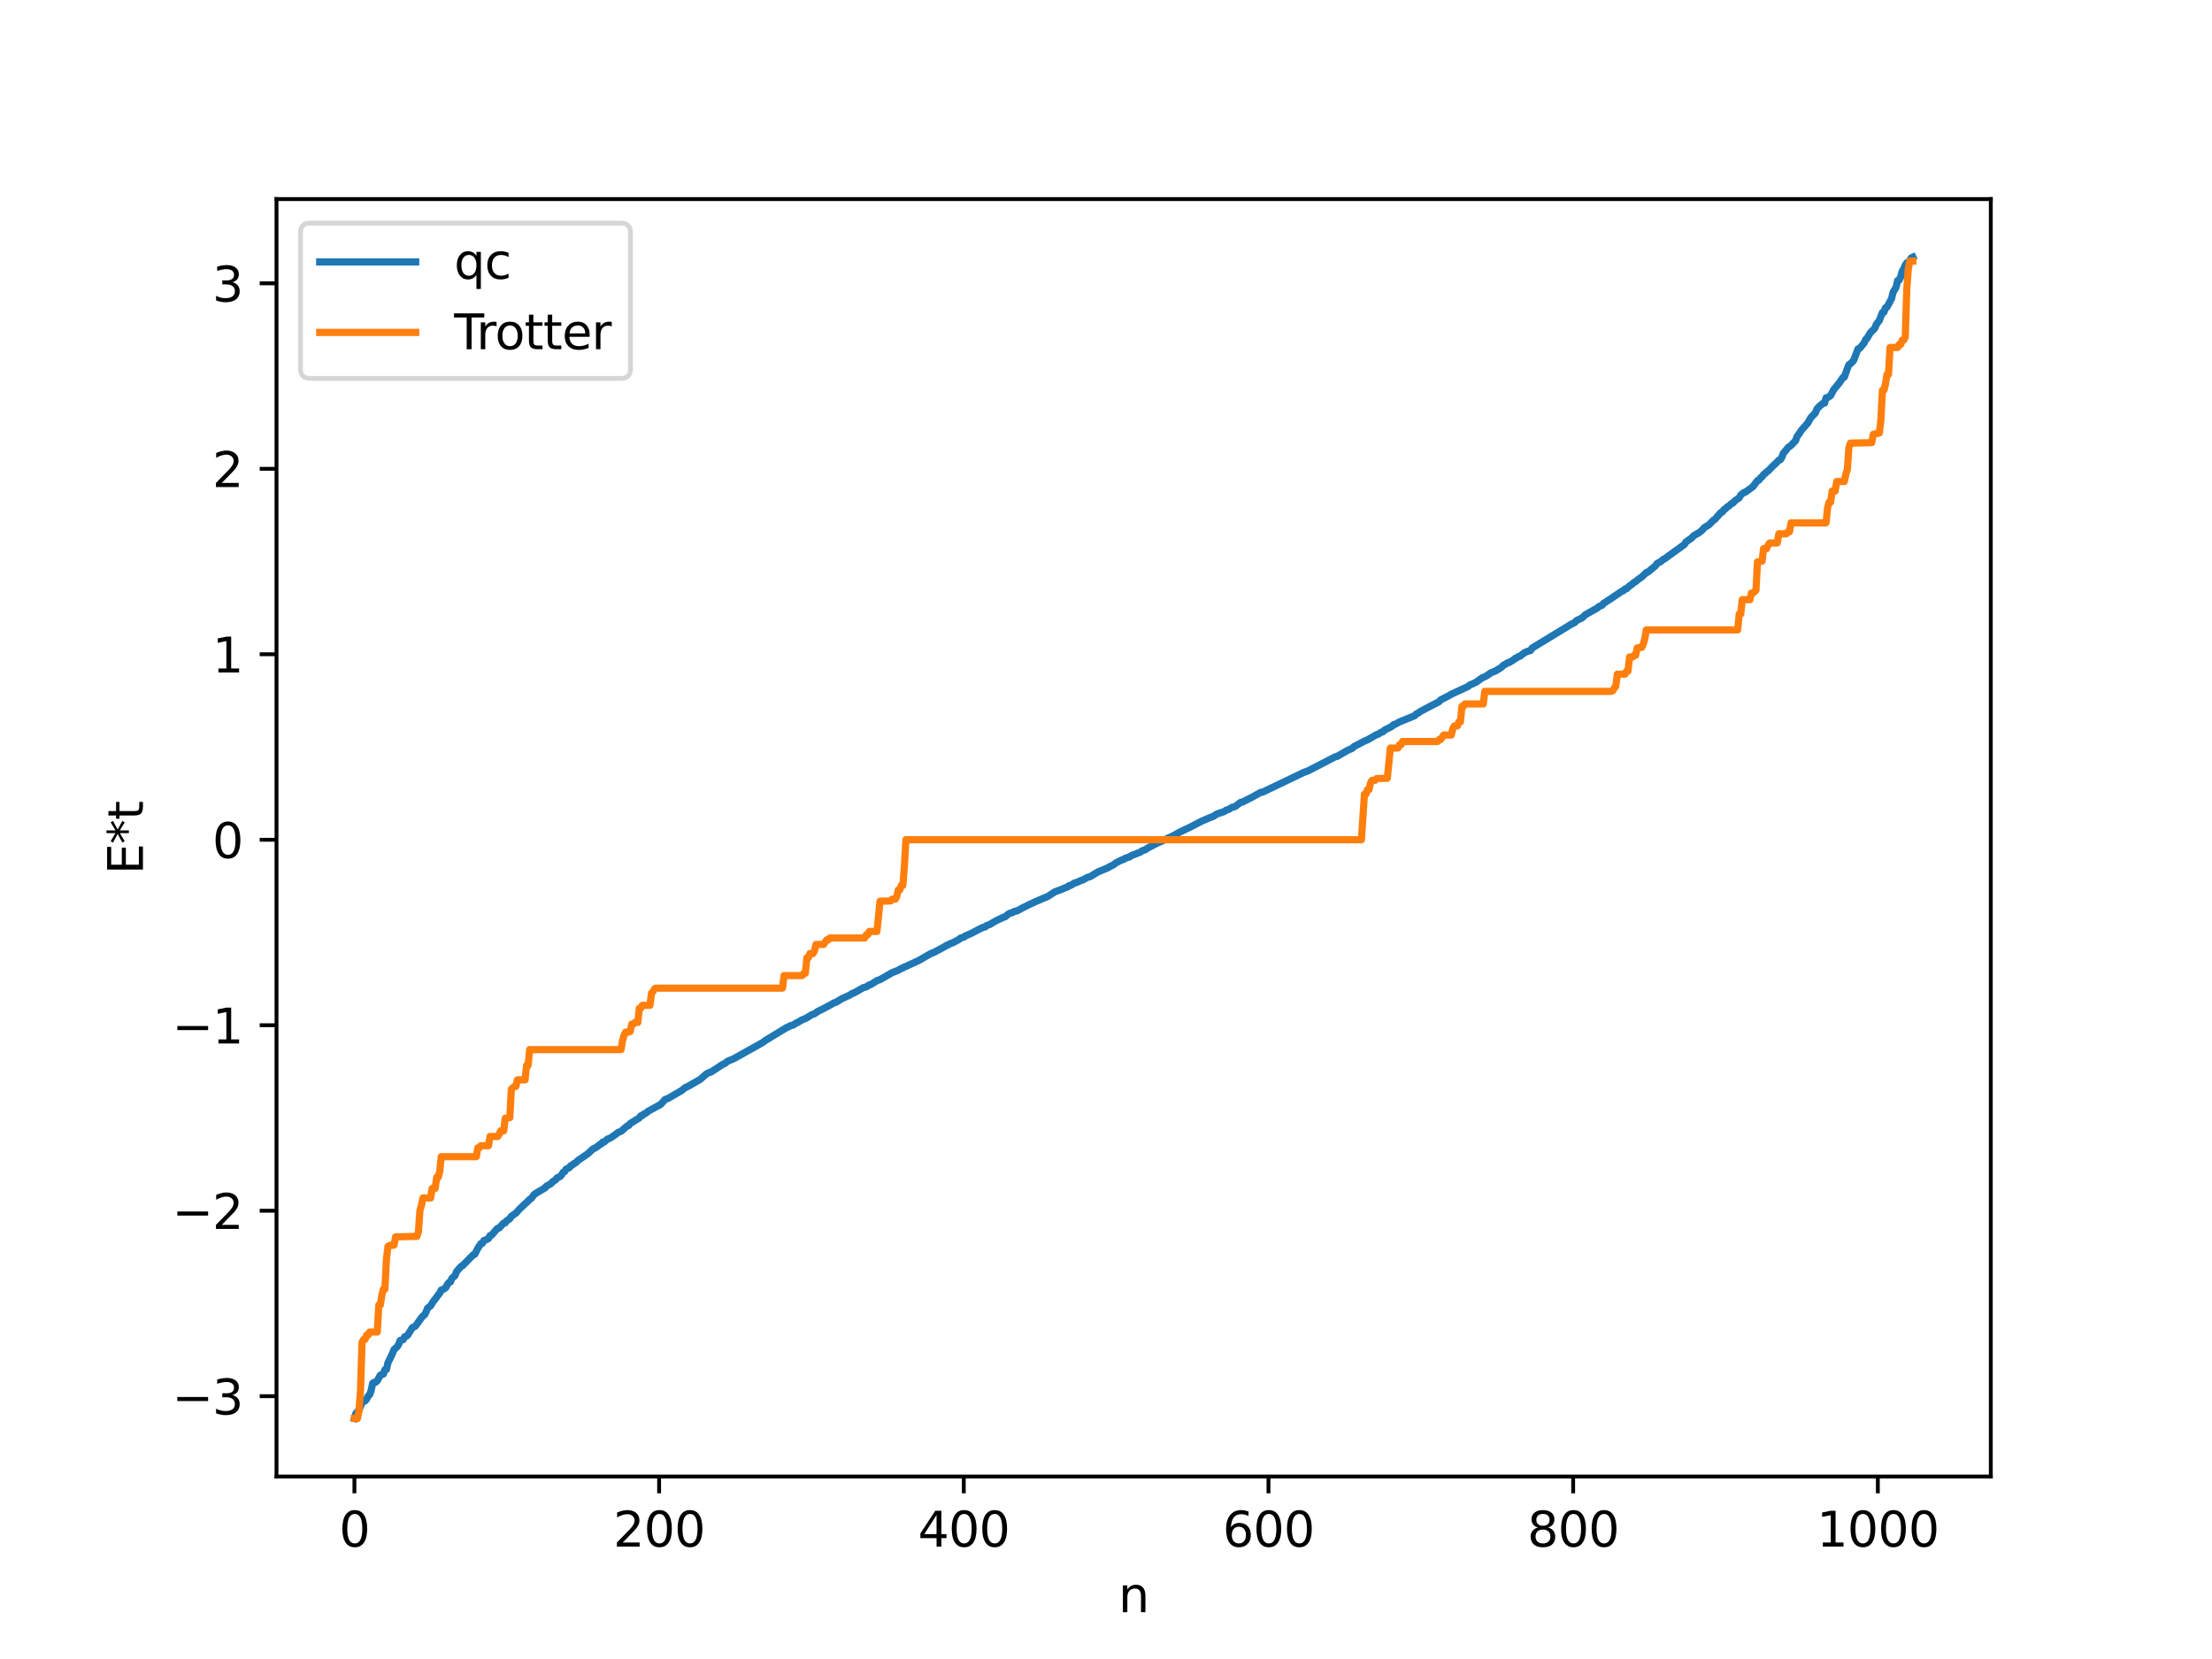 <?xml version="1.0" encoding="utf-8" standalone="no"?>
<!DOCTYPE svg PUBLIC "-//W3C//DTD SVG 1.1//EN"
  "http://www.w3.org/Graphics/SVG/1.1/DTD/svg11.dtd">
<svg xmlns:xlink="http://www.w3.org/1999/xlink" width="460.8pt" height="345.6pt" viewBox="0 0 460.8 345.6" xmlns="http://www.w3.org/2000/svg" version="1.1">
 <defs>
  <style type="text/css">*{stroke-linejoin: round; stroke-linecap: butt}</style>
 </defs>
 <g id="figure_1">
  <g id="patch_1">
   <path d="M 0 345.6 
L 460.8 345.6 
L 460.8 0 
L 0 0 
z
" style="fill: #ffffff"/>
  </g>
  <g id="axes_1">
   <g id="patch_2">
    <path d="M 57.6 307.584 
L 414.72 307.584 
L 414.72 41.472 
L 57.6 41.472 
z
" style="fill: #ffffff"/>
   </g>
   <g id="matplotlib.axis_1">
    <g id="xtick_1">
     <g id="line2d_1">
      <defs>
       <path id="m1a46b8ce27" d="M 0 0 
L 0 3.5 
" style="stroke: #000000; stroke-width: 0.8"/>
      </defs>
      <g>
       <use xlink:href="#m1a46b8ce27" x="73.833" y="307.584" style="stroke: #000000; stroke-width: 0.8"/>
      </g>
     </g>
     <g id="text_1">
      <!-- 0 -->
      <g transform="translate(70.651 322.182) scale(0.1 -0.1)">
       <defs>
        <path id="DejaVuSans-30" d="M 2034 4250 
Q 1547 4250 1301 3770 
Q 1056 3291 1056 2328 
Q 1056 1369 1301 889 
Q 1547 409 2034 409 
Q 2525 409 2770 889 
Q 3016 1369 3016 2328 
Q 3016 3291 2770 3770 
Q 2525 4250 2034 4250 
z
M 2034 4750 
Q 2819 4750 3233 4129 
Q 3647 3509 3647 2328 
Q 3647 1150 3233 529 
Q 2819 -91 2034 -91 
Q 1250 -91 836 529 
Q 422 1150 422 2328 
Q 422 3509 836 4129 
Q 1250 4750 2034 4750 
z
" transform="scale(0.016)"/>
       </defs>
       <use xlink:href="#DejaVuSans-30"/>
      </g>
     </g>
    </g>
    <g id="xtick_2">
     <g id="line2d_2">
      <g>
       <use xlink:href="#m1a46b8ce27" x="137.304" y="307.584" style="stroke: #000000; stroke-width: 0.8"/>
      </g>
     </g>
     <g id="text_2">
      <!-- 200 -->
      <g transform="translate(127.76 322.182) scale(0.1 -0.1)">
       <defs>
        <path id="DejaVuSans-32" d="M 1228 531 
L 3431 531 
L 3431 0 
L 469 0 
L 469 531 
Q 828 903 1448 1529 
Q 2069 2156 2228 2338 
Q 2531 2678 2651 2914 
Q 2772 3150 2772 3378 
Q 2772 3750 2511 3984 
Q 2250 4219 1831 4219 
Q 1534 4219 1204 4116 
Q 875 4013 500 3803 
L 500 4441 
Q 881 4594 1212 4672 
Q 1544 4750 1819 4750 
Q 2544 4750 2975 4387 
Q 3406 4025 3406 3419 
Q 3406 3131 3298 2873 
Q 3191 2616 2906 2266 
Q 2828 2175 2409 1742 
Q 1991 1309 1228 531 
z
" transform="scale(0.016)"/>
       </defs>
       <use xlink:href="#DejaVuSans-32"/>
       <use xlink:href="#DejaVuSans-30" x="63.623"/>
       <use xlink:href="#DejaVuSans-30" x="127.246"/>
      </g>
     </g>
    </g>
    <g id="xtick_3">
     <g id="line2d_3">
      <g>
       <use xlink:href="#m1a46b8ce27" x="200.775" y="307.584" style="stroke: #000000; stroke-width: 0.8"/>
      </g>
     </g>
     <g id="text_3">
      <!-- 400 -->
      <g transform="translate(191.231 322.182) scale(0.1 -0.1)">
       <defs>
        <path id="DejaVuSans-34" d="M 2419 4116 
L 825 1625 
L 2419 1625 
L 2419 4116 
z
M 2253 4666 
L 3047 4666 
L 3047 1625 
L 3713 1625 
L 3713 1100 
L 3047 1100 
L 3047 0 
L 2419 0 
L 2419 1100 
L 313 1100 
L 313 1709 
L 2253 4666 
z
" transform="scale(0.016)"/>
       </defs>
       <use xlink:href="#DejaVuSans-34"/>
       <use xlink:href="#DejaVuSans-30" x="63.623"/>
       <use xlink:href="#DejaVuSans-30" x="127.246"/>
      </g>
     </g>
    </g>
    <g id="xtick_4">
     <g id="line2d_4">
      <g>
       <use xlink:href="#m1a46b8ce27" x="264.246" y="307.584" style="stroke: #000000; stroke-width: 0.8"/>
      </g>
     </g>
     <g id="text_4">
      <!-- 600 -->
      <g transform="translate(254.702 322.182) scale(0.1 -0.1)">
       <defs>
        <path id="DejaVuSans-36" d="M 2113 2584 
Q 1688 2584 1439 2293 
Q 1191 2003 1191 1497 
Q 1191 994 1439 701 
Q 1688 409 2113 409 
Q 2538 409 2786 701 
Q 3034 994 3034 1497 
Q 3034 2003 2786 2293 
Q 2538 2584 2113 2584 
z
M 3366 4563 
L 3366 3988 
Q 3128 4100 2886 4159 
Q 2644 4219 2406 4219 
Q 1781 4219 1451 3797 
Q 1122 3375 1075 2522 
Q 1259 2794 1537 2939 
Q 1816 3084 2150 3084 
Q 2853 3084 3261 2657 
Q 3669 2231 3669 1497 
Q 3669 778 3244 343 
Q 2819 -91 2113 -91 
Q 1303 -91 875 529 
Q 447 1150 447 2328 
Q 447 3434 972 4092 
Q 1497 4750 2381 4750 
Q 2619 4750 2861 4703 
Q 3103 4656 3366 4563 
z
" transform="scale(0.016)"/>
       </defs>
       <use xlink:href="#DejaVuSans-36"/>
       <use xlink:href="#DejaVuSans-30" x="63.623"/>
       <use xlink:href="#DejaVuSans-30" x="127.246"/>
      </g>
     </g>
    </g>
    <g id="xtick_5">
     <g id="line2d_5">
      <g>
       <use xlink:href="#m1a46b8ce27" x="327.717" y="307.584" style="stroke: #000000; stroke-width: 0.8"/>
      </g>
     </g>
     <g id="text_5">
      <!-- 800 -->
      <g transform="translate(318.173 322.182) scale(0.1 -0.1)">
       <defs>
        <path id="DejaVuSans-38" d="M 2034 2216 
Q 1584 2216 1326 1975 
Q 1069 1734 1069 1313 
Q 1069 891 1326 650 
Q 1584 409 2034 409 
Q 2484 409 2743 651 
Q 3003 894 3003 1313 
Q 3003 1734 2745 1975 
Q 2488 2216 2034 2216 
z
M 1403 2484 
Q 997 2584 770 2862 
Q 544 3141 544 3541 
Q 544 4100 942 4425 
Q 1341 4750 2034 4750 
Q 2731 4750 3128 4425 
Q 3525 4100 3525 3541 
Q 3525 3141 3298 2862 
Q 3072 2584 2669 2484 
Q 3125 2378 3379 2068 
Q 3634 1759 3634 1313 
Q 3634 634 3220 271 
Q 2806 -91 2034 -91 
Q 1263 -91 848 271 
Q 434 634 434 1313 
Q 434 1759 690 2068 
Q 947 2378 1403 2484 
z
M 1172 3481 
Q 1172 3119 1398 2916 
Q 1625 2713 2034 2713 
Q 2441 2713 2670 2916 
Q 2900 3119 2900 3481 
Q 2900 3844 2670 4047 
Q 2441 4250 2034 4250 
Q 1625 4250 1398 4047 
Q 1172 3844 1172 3481 
z
" transform="scale(0.016)"/>
       </defs>
       <use xlink:href="#DejaVuSans-38"/>
       <use xlink:href="#DejaVuSans-30" x="63.623"/>
       <use xlink:href="#DejaVuSans-30" x="127.246"/>
      </g>
     </g>
    </g>
    <g id="xtick_6">
     <g id="line2d_6">
      <g>
       <use xlink:href="#m1a46b8ce27" x="391.188" y="307.584" style="stroke: #000000; stroke-width: 0.8"/>
      </g>
     </g>
     <g id="text_6">
      <!-- 1000 -->
      <g transform="translate(378.463 322.182) scale(0.1 -0.1)">
       <defs>
        <path id="DejaVuSans-31" d="M 794 531 
L 1825 531 
L 1825 4091 
L 703 3866 
L 703 4441 
L 1819 4666 
L 2450 4666 
L 2450 531 
L 3481 531 
L 3481 0 
L 794 0 
L 794 531 
z
" transform="scale(0.016)"/>
       </defs>
       <use xlink:href="#DejaVuSans-31"/>
       <use xlink:href="#DejaVuSans-30" x="63.623"/>
       <use xlink:href="#DejaVuSans-30" x="127.246"/>
       <use xlink:href="#DejaVuSans-30" x="190.869"/>
      </g>
     </g>
    </g>
    <g id="text_7">
     <!-- n -->
     <g transform="translate(232.991 335.861) scale(0.1 -0.1)">
      <defs>
       <path id="DejaVuSans-6e" d="M 3513 2113 
L 3513 0 
L 2938 0 
L 2938 2094 
Q 2938 2591 2744 2837 
Q 2550 3084 2163 3084 
Q 1697 3084 1428 2787 
Q 1159 2491 1159 1978 
L 1159 0 
L 581 0 
L 581 3500 
L 1159 3500 
L 1159 2956 
Q 1366 3272 1645 3428 
Q 1925 3584 2291 3584 
Q 2894 3584 3203 3211 
Q 3513 2838 3513 2113 
z
" transform="scale(0.016)"/>
      </defs>
      <use xlink:href="#DejaVuSans-6e"/>
     </g>
    </g>
   </g>
   <g id="matplotlib.axis_2">
    <g id="ytick_1">
     <g id="line2d_7">
      <defs>
       <path id="m85b5155c62" d="M 0 0 
L -3.5 0 
" style="stroke: #000000; stroke-width: 0.8"/>
      </defs>
      <g>
       <use xlink:href="#m85b5155c62" x="57.6" y="290.852" style="stroke: #000000; stroke-width: 0.8"/>
      </g>
     </g>
     <g id="text_8">
      <!-- −3 -->
      <g transform="translate(35.858 294.651) scale(0.1 -0.1)">
       <defs>
        <path id="DejaVuSans-2212" d="M 678 2272 
L 4684 2272 
L 4684 1741 
L 678 1741 
L 678 2272 
z
" transform="scale(0.016)"/>
        <path id="DejaVuSans-33" d="M 2597 2516 
Q 3050 2419 3304 2112 
Q 3559 1806 3559 1356 
Q 3559 666 3084 287 
Q 2609 -91 1734 -91 
Q 1441 -91 1130 -33 
Q 819 25 488 141 
L 488 750 
Q 750 597 1062 519 
Q 1375 441 1716 441 
Q 2309 441 2620 675 
Q 2931 909 2931 1356 
Q 2931 1769 2642 2001 
Q 2353 2234 1838 2234 
L 1294 2234 
L 1294 2753 
L 1863 2753 
Q 2328 2753 2575 2939 
Q 2822 3125 2822 3475 
Q 2822 3834 2567 4026 
Q 2313 4219 1838 4219 
Q 1578 4219 1281 4162 
Q 984 4106 628 3988 
L 628 4550 
Q 988 4650 1302 4700 
Q 1616 4750 1894 4750 
Q 2613 4750 3031 4423 
Q 3450 4097 3450 3541 
Q 3450 3153 3228 2886 
Q 3006 2619 2597 2516 
z
" transform="scale(0.016)"/>
       </defs>
       <use xlink:href="#DejaVuSans-2212"/>
       <use xlink:href="#DejaVuSans-33" x="83.789"/>
      </g>
     </g>
    </g>
    <g id="ytick_2">
     <g id="line2d_8">
      <g>
       <use xlink:href="#m85b5155c62" x="57.6" y="252.213" style="stroke: #000000; stroke-width: 0.8"/>
      </g>
     </g>
     <g id="text_9">
      <!-- −2 -->
      <g transform="translate(35.858 256.012) scale(0.1 -0.1)">
       <use xlink:href="#DejaVuSans-2212"/>
       <use xlink:href="#DejaVuSans-32" x="83.789"/>
      </g>
     </g>
    </g>
    <g id="ytick_3">
     <g id="line2d_9">
      <g>
       <use xlink:href="#m85b5155c62" x="57.6" y="213.574" style="stroke: #000000; stroke-width: 0.8"/>
      </g>
     </g>
     <g id="text_10">
      <!-- −1 -->
      <g transform="translate(35.858 217.373) scale(0.1 -0.1)">
       <use xlink:href="#DejaVuSans-2212"/>
       <use xlink:href="#DejaVuSans-31" x="83.789"/>
      </g>
     </g>
    </g>
    <g id="ytick_4">
     <g id="line2d_10">
      <g>
       <use xlink:href="#m85b5155c62" x="57.6" y="174.935" style="stroke: #000000; stroke-width: 0.8"/>
      </g>
     </g>
     <g id="text_11">
      <!-- 0 -->
      <g transform="translate(44.237 178.735) scale(0.1 -0.1)">
       <use xlink:href="#DejaVuSans-30"/>
      </g>
     </g>
    </g>
    <g id="ytick_5">
     <g id="line2d_11">
      <g>
       <use xlink:href="#m85b5155c62" x="57.6" y="136.297" style="stroke: #000000; stroke-width: 0.8"/>
      </g>
     </g>
     <g id="text_12">
      <!-- 1 -->
      <g transform="translate(44.237 140.096) scale(0.1 -0.1)">
       <use xlink:href="#DejaVuSans-31"/>
      </g>
     </g>
    </g>
    <g id="ytick_6">
     <g id="line2d_12">
      <g>
       <use xlink:href="#m85b5155c62" x="57.6" y="97.658" style="stroke: #000000; stroke-width: 0.8"/>
      </g>
     </g>
     <g id="text_13">
      <!-- 2 -->
      <g transform="translate(44.237 101.457) scale(0.1 -0.1)">
       <use xlink:href="#DejaVuSans-32"/>
      </g>
     </g>
    </g>
    <g id="ytick_7">
     <g id="line2d_13">
      <g>
       <use xlink:href="#m85b5155c62" x="57.6" y="59.019" style="stroke: #000000; stroke-width: 0.8"/>
      </g>
     </g>
     <g id="text_14">
      <!-- 3 -->
      <g transform="translate(44.237 62.818) scale(0.1 -0.1)">
       <use xlink:href="#DejaVuSans-33"/>
      </g>
     </g>
    </g>
    <g id="text_15">
     <!-- E*t -->
     <g transform="translate(29.778 182.148) rotate(-90) scale(0.1 -0.1)">
      <defs>
       <path id="DejaVuSans-45" d="M 628 4666 
L 3578 4666 
L 3578 4134 
L 1259 4134 
L 1259 2753 
L 3481 2753 
L 3481 2222 
L 1259 2222 
L 1259 531 
L 3634 531 
L 3634 0 
L 628 0 
L 628 4666 
z
" transform="scale(0.016)"/>
       <path id="DejaVuSans-2a" d="M 3009 3897 
L 1888 3291 
L 3009 2681 
L 2828 2375 
L 1778 3009 
L 1778 1831 
L 1422 1831 
L 1422 3009 
L 372 2375 
L 191 2681 
L 1313 3291 
L 191 3897 
L 372 4206 
L 1422 3572 
L 1422 4750 
L 1778 4750 
L 1778 3572 
L 2828 4206 
L 3009 3897 
z
" transform="scale(0.016)"/>
       <path id="DejaVuSans-74" d="M 1172 4494 
L 1172 3500 
L 2356 3500 
L 2356 3053 
L 1172 3053 
L 1172 1153 
Q 1172 725 1289 603 
Q 1406 481 1766 481 
L 2356 481 
L 2356 0 
L 1766 0 
Q 1100 0 847 248 
Q 594 497 594 1153 
L 594 3053 
L 172 3053 
L 172 3500 
L 594 3500 
L 594 4494 
L 1172 4494 
z
" transform="scale(0.016)"/>
      </defs>
      <use xlink:href="#DejaVuSans-45"/>
      <use xlink:href="#DejaVuSans-2a" x="63.184"/>
      <use xlink:href="#DejaVuSans-74" x="113.184"/>
     </g>
    </g>
   </g>
   <g id="line2d_14">
    <path d="M 73.833 295.471 
L 74.15 294.414 
L 74.785 293.744 
L 75.42 292.144 
L 76.054 291.84 
L 76.372 291.46 
L 76.689 290.822 
L 77.006 290.533 
L 77.324 289.63 
L 77.641 288.153 
L 77.958 287.961 
L 78.276 287.939 
L 78.593 287.629 
L 79.228 286.47 
L 79.862 286.247 
L 80.18 285.359 
L 80.497 285.293 
L 80.815 283.903 
L 81.767 281.94 
L 82.084 281.134 
L 82.719 280.572 
L 83.036 280.072 
L 83.353 279.246 
L 83.988 279.078 
L 84.305 278.464 
L 84.623 278.359 
L 84.94 278.126 
L 85.892 276.573 
L 86.527 276.265 
L 87.796 274.511 
L 88.114 274.122 
L 88.431 273.91 
L 88.748 273.335 
L 89.066 272.519 
L 89.7 272.021 
L 90.335 271.005 
L 90.653 270.644 
L 91.287 269.754 
L 91.605 269.363 
L 91.922 268.726 
L 92.239 268.645 
L 92.874 268.241 
L 93.191 267.582 
L 93.509 267.182 
L 93.826 267.056 
L 94.143 266.287 
L 94.778 265.755 
L 95.096 264.922 
L 95.73 264.164 
L 96.048 263.83 
L 96.365 263.662 
L 98.586 261.393 
L 98.904 261.294 
L 99.539 260.035 
L 100.173 259.081 
L 100.491 258.982 
L 100.808 258.43 
L 101.443 258.18 
L 101.76 257.999 
L 102.077 257.407 
L 102.395 257.312 
L 103.347 256.215 
L 103.664 255.886 
L 103.981 255.813 
L 104.934 254.774 
L 105.251 254.745 
L 105.568 254.297 
L 106.203 253.885 
L 106.52 253.387 
L 107.155 252.933 
L 107.472 252.726 
L 108.107 251.991 
L 109.377 250.78 
L 110.011 250.205 
L 110.329 249.848 
L 110.646 249.686 
L 111.281 248.831 
L 112.233 248.231 
L 113.185 247.667 
L 113.502 247.499 
L 113.82 247.103 
L 114.772 246.59 
L 115.089 246.209 
L 115.724 245.798 
L 116.041 245.37 
L 116.676 245.1 
L 116.993 244.748 
L 117.31 244.203 
L 117.628 244.072 
L 117.945 243.532 
L 118.58 243.266 
L 118.897 242.844 
L 119.215 242.72 
L 119.532 242.405 
L 119.849 242.29 
L 120.484 241.685 
L 122.388 240.403 
L 123.34 239.507 
L 123.658 239.251 
L 123.975 239.164 
L 124.61 238.719 
L 124.927 238.436 
L 125.244 238.313 
L 125.562 237.914 
L 125.879 237.893 
L 126.514 237.315 
L 127.148 237.079 
L 128.1 236.42 
L 128.735 235.923 
L 129.37 235.672 
L 130.639 234.569 
L 130.957 234.474 
L 131.274 234.053 
L 133.178 232.881 
L 133.496 232.439 
L 133.813 232.397 
L 134.13 232.051 
L 134.448 231.965 
L 135.082 231.46 
L 137.621 230.073 
L 138.573 229.031 
L 139.208 228.8 
L 142.064 227.136 
L 142.699 226.594 
L 143.334 226.31 
L 145.872 224.848 
L 147.142 223.727 
L 147.777 223.398 
L 148.094 223.341 
L 150.633 221.678 
L 150.95 221.587 
L 151.585 221.067 
L 152.854 220.544 
L 158.884 217.17 
L 159.519 216.697 
L 163.962 214.007 
L 164.279 213.916 
L 164.596 213.686 
L 165.231 213.539 
L 165.866 213.113 
L 166.183 212.996 
L 166.818 212.589 
L 168.087 212.02 
L 169.039 211.407 
L 169.674 211.197 
L 170.309 210.724 
L 171.578 210.099 
L 173.165 209.244 
L 173.8 208.879 
L 174.117 208.811 
L 175.386 208.036 
L 176.021 207.757 
L 176.973 207.322 
L 177.608 206.91 
L 177.925 206.841 
L 179.829 205.752 
L 180.464 205.589 
L 181.099 205.16 
L 181.416 205.095 
L 182.686 204.28 
L 183.32 204.071 
L 185.859 202.618 
L 187.129 202.119 
L 187.763 201.724 
L 188.081 201.661 
L 188.398 201.427 
L 188.715 201.347 
L 189.35 201.023 
L 190.302 200.6 
L 191.572 199.992 
L 193.793 198.703 
L 194.745 198.305 
L 196.649 197.28 
L 197.284 196.889 
L 197.601 196.799 
L 197.919 196.574 
L 198.553 196.372 
L 199.188 196.014 
L 199.823 195.679 
L 200.14 195.386 
L 200.775 195.233 
L 201.092 194.977 
L 202.362 194.429 
L 203.948 193.587 
L 204.9 193.132 
L 205.218 193.108 
L 205.535 192.81 
L 206.17 192.591 
L 207.439 191.84 
L 209.026 191.077 
L 209.343 191.009 
L 209.978 190.488 
L 210.296 190.279 
L 210.93 190.094 
L 211.248 189.881 
L 211.882 189.752 
L 212.834 189.221 
L 214.421 188.432 
L 215.691 187.844 
L 217.277 187.152 
L 218.229 186.762 
L 219.816 185.754 
L 221.086 185.296 
L 222.038 184.881 
L 222.355 184.796 
L 222.672 184.508 
L 222.99 184.469 
L 223.942 183.892 
L 224.259 183.854 
L 225.211 183.405 
L 225.529 183.332 
L 226.481 182.793 
L 227.115 182.617 
L 228.702 181.646 
L 230.606 180.861 
L 231.558 180.344 
L 231.876 180.214 
L 232.51 179.729 
L 233.462 179.245 
L 234.097 179.012 
L 234.415 178.79 
L 235.367 178.494 
L 235.684 178.235 
L 237.588 177.497 
L 237.905 177.242 
L 238.54 177.039 
L 239.175 176.621 
L 241.079 175.636 
L 241.714 175.371 
L 244.57 174.011 
L 245.839 173.302 
L 248.061 172.251 
L 249.648 171.408 
L 250.282 171.089 
L 251.869 170.399 
L 252.821 170.028 
L 253.456 169.588 
L 255.043 169.058 
L 255.36 168.808 
L 255.995 168.593 
L 256.629 168.19 
L 257.264 168.038 
L 258.216 167.309 
L 258.534 167.114 
L 258.851 167.083 
L 260.12 166.423 
L 260.755 166.107 
L 262.659 165.044 
L 262.977 165.037 
L 271.545 160.933 
L 272.497 160.58 
L 278.21 157.629 
L 278.527 157.587 
L 280.748 156.304 
L 281.7 155.898 
L 282.018 155.551 
L 284.239 154.387 
L 284.874 154.121 
L 286.778 153.032 
L 287.096 152.96 
L 287.73 152.535 
L 288.048 152.465 
L 288.365 152.128 
L 289.952 151.324 
L 290.269 150.978 
L 290.586 150.912 
L 291.539 150.385 
L 294.712 149.094 
L 295.029 148.73 
L 295.347 148.622 
L 295.981 148.153 
L 299.79 146.164 
L 300.107 145.803 
L 301.694 144.994 
L 302.329 144.625 
L 305.82 143.004 
L 306.137 142.728 
L 307.406 142.17 
L 308.676 141.262 
L 309.628 140.823 
L 310.58 140.157 
L 311.532 139.779 
L 312.801 138.998 
L 313.119 138.625 
L 313.753 138.283 
L 314.071 138.069 
L 314.388 138.013 
L 315.34 137.428 
L 315.658 137.135 
L 315.975 137.048 
L 316.292 136.774 
L 316.61 136.725 
L 317.562 135.979 
L 318.196 135.693 
L 318.831 135.523 
L 319.148 135.012 
L 327.4 129.992 
L 328.034 129.699 
L 328.352 129.324 
L 329.621 128.683 
L 330.256 128.068 
L 332.795 126.635 
L 333.112 126.334 
L 333.747 126.09 
L 334.064 125.68 
L 335.334 124.875 
L 337.872 123.157 
L 338.19 123.05 
L 338.507 122.696 
L 338.824 122.661 
L 339.459 122.053 
L 339.777 121.874 
L 340.411 121.321 
L 340.729 121.165 
L 341.363 120.622 
L 341.998 120.2 
L 342.633 119.596 
L 342.95 119.272 
L 343.267 119.19 
L 344.854 117.872 
L 345.172 117.416 
L 346.124 116.88 
L 346.441 116.541 
L 346.758 116.418 
L 347.71 115.717 
L 350.884 113.435 
L 351.201 112.902 
L 352.471 112.028 
L 352.788 111.611 
L 354.058 110.895 
L 354.692 110.338 
L 355.01 109.934 
L 355.962 109.359 
L 356.914 108.396 
L 357.231 108.204 
L 358.5 106.759 
L 358.818 106.633 
L 359.135 106.163 
L 359.453 106 
L 359.77 105.634 
L 360.087 105.461 
L 360.722 104.904 
L 361.039 104.77 
L 361.357 104.363 
L 362.309 103.701 
L 362.626 103.131 
L 363.261 102.605 
L 363.578 102.534 
L 365.165 101.372 
L 366.117 100.11 
L 366.434 100.004 
L 366.752 99.539 
L 367.069 99.328 
L 367.386 98.846 
L 367.704 98.645 
L 368.021 98.293 
L 368.339 98.111 
L 369.291 97.11 
L 369.925 96.525 
L 370.56 95.87 
L 370.877 95.766 
L 371.195 95.26 
L 371.512 94.396 
L 372.147 93.682 
L 372.464 93.25 
L 373.099 92.784 
L 374.051 91.801 
L 374.368 90.901 
L 374.686 90.509 
L 375.32 89.558 
L 376.59 88.131 
L 377.224 86.999 
L 378.177 86.023 
L 378.494 85.198 
L 379.129 84.542 
L 379.763 84.008 
L 380.081 83.994 
L 380.398 82.88 
L 380.715 82.836 
L 381.35 82.403 
L 381.985 81.191 
L 383.254 79.642 
L 383.889 78.674 
L 384.206 78.555 
L 384.841 76.769 
L 385.158 75.98 
L 385.476 75.791 
L 386.11 75.144 
L 386.745 73.513 
L 387.062 72.675 
L 387.38 72.582 
L 388.332 71.444 
L 388.649 70.721 
L 388.967 70.443 
L 389.601 69.348 
L 390.553 68.388 
L 390.871 67.564 
L 391.505 66.764 
L 392.14 65.093 
L 392.458 65.038 
L 392.775 64.126 
L 393.092 63.983 
L 394.044 62.222 
L 394.362 60.883 
L 394.996 59.83 
L 395.314 58.449 
L 395.631 58.338 
L 395.948 57.673 
L 396.266 56.52 
L 396.583 55.995 
L 396.9 55.23 
L 397.218 54.76 
L 397.535 54.683 
L 398.17 53.71 
L 398.487 53.568 
L 398.487 53.568 
" clip-path="url(#p3281193282)" style="fill: none; stroke: #1f77b4; stroke-width: 1.5; stroke-linecap: square"/>
   </g>
   <g id="line2d_15">
    <path d="M 73.833 295.488 
L 74.467 295.488 
L 74.785 293.884 
L 75.102 289.59 
L 75.42 279.634 
L 75.737 279.023 
L 76.054 279.023 
L 76.372 278.121 
L 76.689 278.121 
L 77.006 277.483 
L 78.593 277.483 
L 78.91 271.866 
L 79.228 271.866 
L 79.545 269.832 
L 79.862 268.576 
L 80.18 268.576 
L 80.497 262.365 
L 80.815 259.68 
L 81.132 259.441 
L 82.084 259.391 
L 82.401 257.661 
L 86.844 257.562 
L 87.162 256.615 
L 87.479 252.114 
L 87.796 251.119 
L 88.114 249.561 
L 89.7 249.561 
L 90.018 247.57 
L 90.653 247.57 
L 90.97 245.258 
L 91.287 245.258 
L 91.605 244.053 
L 91.922 240.955 
L 99.221 240.955 
L 99.539 239.108 
L 99.856 239.108 
L 100.173 238.671 
L 101.76 238.671 
L 102.077 236.758 
L 103.664 236.758 
L 103.981 236.326 
L 104.299 235.58 
L 104.934 235.58 
L 105.251 232.955 
L 105.568 232.955 
L 105.886 232.823 
L 106.203 232.823 
L 106.52 226.9 
L 107.155 226.314 
L 107.472 226.314 
L 107.79 224.95 
L 109.377 224.95 
L 109.694 221.957 
L 110.011 221.957 
L 110.329 218.65 
L 129.37 218.65 
L 129.687 216.771 
L 130.005 215.688 
L 130.322 215.004 
L 130.957 215.004 
L 131.274 214.891 
L 131.591 213.354 
L 131.909 213.354 
L 132.226 213.003 
L 132.861 213.003 
L 133.178 210.043 
L 133.496 210.043 
L 133.813 209.424 
L 135.4 209.424 
L 135.717 206.9 
L 136.034 206.56 
L 136.352 205.99 
L 136.669 205.847 
L 163.01 205.847 
L 163.327 203.227 
L 167.135 203.227 
L 167.453 202.749 
L 167.77 202.749 
L 168.087 199.507 
L 168.405 199.507 
L 168.722 198.642 
L 169.357 198.642 
L 169.674 198.084 
L 169.991 196.746 
L 171.578 196.746 
L 172.213 195.803 
L 172.53 195.803 
L 172.848 195.403 
L 180.147 195.403 
L 180.464 194.715 
L 180.781 194.715 
L 181.099 194.039 
L 182.686 194.039 
L 183.32 187.739 
L 185.542 187.683 
L 185.859 187.317 
L 186.494 187.317 
L 186.811 186.764 
L 187.129 185.379 
L 187.446 185.379 
L 187.763 184.44 
L 188.081 184.44 
L 188.398 180.523 
L 188.715 174.935 
L 283.605 174.935 
L 284.239 165.431 
L 284.557 165.431 
L 284.874 164.492 
L 285.191 164.492 
L 285.509 163.107 
L 285.826 162.554 
L 286.461 162.554 
L 286.778 162.188 
L 289 162.132 
L 289.634 155.831 
L 291.221 155.831 
L 291.539 155.156 
L 291.856 155.156 
L 292.173 154.468 
L 299.472 154.468 
L 299.79 154.068 
L 300.107 154.068 
L 300.742 153.125 
L 302.329 153.125 
L 302.646 151.787 
L 302.963 151.229 
L 303.598 151.229 
L 303.915 150.364 
L 304.233 150.364 
L 304.55 147.122 
L 304.867 147.122 
L 305.185 146.644 
L 308.993 146.644 
L 309.31 144.024 
L 335.651 144.024 
L 335.968 143.881 
L 336.286 143.311 
L 336.603 142.971 
L 336.92 140.447 
L 338.507 140.447 
L 338.824 139.827 
L 339.142 139.827 
L 339.459 136.868 
L 340.094 136.868 
L 340.411 136.517 
L 340.729 136.517 
L 341.046 134.98 
L 341.681 134.867 
L 341.998 134.867 
L 342.315 134.183 
L 342.633 133.1 
L 342.95 131.221 
L 361.991 131.221 
L 362.309 127.914 
L 362.626 127.914 
L 362.943 124.92 
L 364.53 124.92 
L 364.848 123.556 
L 365.165 123.556 
L 365.8 122.971 
L 366.117 117.048 
L 366.434 117.048 
L 366.752 116.916 
L 367.069 116.916 
L 367.386 114.291 
L 368.021 114.291 
L 368.339 113.545 
L 368.656 113.113 
L 370.243 113.113 
L 370.56 111.2 
L 372.147 111.2 
L 372.464 110.763 
L 372.781 110.763 
L 373.099 108.916 
L 380.398 108.916 
L 380.715 105.818 
L 381.033 104.613 
L 381.35 104.613 
L 381.667 102.3 
L 382.302 102.3 
L 382.62 100.31 
L 384.206 100.31 
L 384.524 98.752 
L 384.841 97.757 
L 385.158 93.256 
L 385.476 92.308 
L 389.919 92.21 
L 390.236 90.48 
L 391.505 90.19 
L 391.823 87.506 
L 392.14 81.295 
L 392.458 81.295 
L 392.775 80.039 
L 393.092 78.005 
L 393.41 78.005 
L 393.727 72.388 
L 395.314 72.388 
L 395.631 71.75 
L 395.948 71.75 
L 396.266 70.848 
L 396.583 70.848 
L 396.9 70.237 
L 397.218 60.281 
L 397.535 55.987 
L 397.853 54.383 
L 398.487 54.383 
L 398.487 54.383 
" clip-path="url(#p3281193282)" style="fill: none; stroke: #ff7f0e; stroke-width: 1.5; stroke-linecap: square"/>
   </g>
   <g id="patch_3">
    <path d="M 57.6 307.584 
L 57.6 41.472 
" style="fill: none; stroke: #000000; stroke-width: 0.8; stroke-linejoin: miter; stroke-linecap: square"/>
   </g>
   <g id="patch_4">
    <path d="M 414.72 307.584 
L 414.72 41.472 
" style="fill: none; stroke: #000000; stroke-width: 0.8; stroke-linejoin: miter; stroke-linecap: square"/>
   </g>
   <g id="patch_5">
    <path d="M 57.6 307.584 
L 414.72 307.584 
" style="fill: none; stroke: #000000; stroke-width: 0.8; stroke-linejoin: miter; stroke-linecap: square"/>
   </g>
   <g id="patch_6">
    <path d="M 57.6 41.472 
L 414.72 41.472 
" style="fill: none; stroke: #000000; stroke-width: 0.8; stroke-linejoin: miter; stroke-linecap: square"/>
   </g>
   <g id="legend_1">
    <g id="patch_7">
     <path d="M 64.6 78.828 
L 129.342 78.828 
Q 131.342 78.828 131.342 76.828 
L 131.342 48.472 
Q 131.342 46.472 129.342 46.472 
L 64.6 46.472 
Q 62.6 46.472 62.6 48.472 
L 62.6 76.828 
Q 62.6 78.828 64.6 78.828 
z
" style="fill: #ffffff; opacity: 0.8; stroke: #cccccc; stroke-linejoin: miter"/>
    </g>
    <g id="line2d_16">
     <path d="M 66.6 54.57 
L 76.6 54.57 
L 86.6 54.57 
" style="fill: none; stroke: #1f77b4; stroke-width: 1.5; stroke-linecap: square"/>
    </g>
    <g id="text_16">
     <!-- qc -->
     <g transform="translate(94.6 58.07) scale(0.1 -0.1)">
      <defs>
       <path id="DejaVuSans-71" d="M 947 1747 
Q 947 1113 1208 752 
Q 1469 391 1925 391 
Q 2381 391 2643 752 
Q 2906 1113 2906 1747 
Q 2906 2381 2643 2742 
Q 2381 3103 1925 3103 
Q 1469 3103 1208 2742 
Q 947 2381 947 1747 
z
M 2906 525 
Q 2725 213 2448 61 
Q 2172 -91 1784 -91 
Q 1150 -91 751 415 
Q 353 922 353 1747 
Q 353 2572 751 3078 
Q 1150 3584 1784 3584 
Q 2172 3584 2448 3432 
Q 2725 3281 2906 2969 
L 2906 3500 
L 3481 3500 
L 3481 -1331 
L 2906 -1331 
L 2906 525 
z
" transform="scale(0.016)"/>
       <path id="DejaVuSans-63" d="M 3122 3366 
L 3122 2828 
Q 2878 2963 2633 3030 
Q 2388 3097 2138 3097 
Q 1578 3097 1268 2742 
Q 959 2388 959 1747 
Q 959 1106 1268 751 
Q 1578 397 2138 397 
Q 2388 397 2633 464 
Q 2878 531 3122 666 
L 3122 134 
Q 2881 22 2623 -34 
Q 2366 -91 2075 -91 
Q 1284 -91 818 406 
Q 353 903 353 1747 
Q 353 2603 823 3093 
Q 1294 3584 2113 3584 
Q 2378 3584 2631 3529 
Q 2884 3475 3122 3366 
z
" transform="scale(0.016)"/>
      </defs>
      <use xlink:href="#DejaVuSans-71"/>
      <use xlink:href="#DejaVuSans-63" x="63.477"/>
     </g>
    </g>
    <g id="line2d_17">
     <path d="M 66.6 69.249 
L 76.6 69.249 
L 86.6 69.249 
" style="fill: none; stroke: #ff7f0e; stroke-width: 1.5; stroke-linecap: square"/>
    </g>
    <g id="text_17">
     <!-- Trotter -->
     <g transform="translate(94.6 72.749) scale(0.1 -0.1)">
      <defs>
       <path id="DejaVuSans-54" d="M -19 4666 
L 3928 4666 
L 3928 4134 
L 2272 4134 
L 2272 0 
L 1638 0 
L 1638 4134 
L -19 4134 
L -19 4666 
z
" transform="scale(0.016)"/>
       <path id="DejaVuSans-72" d="M 2631 2963 
Q 2534 3019 2420 3045 
Q 2306 3072 2169 3072 
Q 1681 3072 1420 2755 
Q 1159 2438 1159 1844 
L 1159 0 
L 581 0 
L 581 3500 
L 1159 3500 
L 1159 2956 
Q 1341 3275 1631 3429 
Q 1922 3584 2338 3584 
Q 2397 3584 2469 3576 
Q 2541 3569 2628 3553 
L 2631 2963 
z
" transform="scale(0.016)"/>
       <path id="DejaVuSans-6f" d="M 1959 3097 
Q 1497 3097 1228 2736 
Q 959 2375 959 1747 
Q 959 1119 1226 758 
Q 1494 397 1959 397 
Q 2419 397 2687 759 
Q 2956 1122 2956 1747 
Q 2956 2369 2687 2733 
Q 2419 3097 1959 3097 
z
M 1959 3584 
Q 2709 3584 3137 3096 
Q 3566 2609 3566 1747 
Q 3566 888 3137 398 
Q 2709 -91 1959 -91 
Q 1206 -91 779 398 
Q 353 888 353 1747 
Q 353 2609 779 3096 
Q 1206 3584 1959 3584 
z
" transform="scale(0.016)"/>
       <path id="DejaVuSans-65" d="M 3597 1894 
L 3597 1613 
L 953 1613 
Q 991 1019 1311 708 
Q 1631 397 2203 397 
Q 2534 397 2845 478 
Q 3156 559 3463 722 
L 3463 178 
Q 3153 47 2828 -22 
Q 2503 -91 2169 -91 
Q 1331 -91 842 396 
Q 353 884 353 1716 
Q 353 2575 817 3079 
Q 1281 3584 2069 3584 
Q 2775 3584 3186 3129 
Q 3597 2675 3597 1894 
z
M 3022 2063 
Q 3016 2534 2758 2815 
Q 2500 3097 2075 3097 
Q 1594 3097 1305 2825 
Q 1016 2553 972 2059 
L 3022 2063 
z
" transform="scale(0.016)"/>
      </defs>
      <use xlink:href="#DejaVuSans-54"/>
      <use xlink:href="#DejaVuSans-72" x="46.334"/>
      <use xlink:href="#DejaVuSans-6f" x="85.197"/>
      <use xlink:href="#DejaVuSans-74" x="146.379"/>
      <use xlink:href="#DejaVuSans-74" x="185.588"/>
      <use xlink:href="#DejaVuSans-65" x="224.797"/>
      <use xlink:href="#DejaVuSans-72" x="286.32"/>
     </g>
    </g>
   </g>
  </g>
 </g>
 <defs>
  <clipPath id="p3281193282">
   <rect x="57.6" y="41.472" width="357.12" height="266.112"/>
  </clipPath>
 </defs>
</svg>
